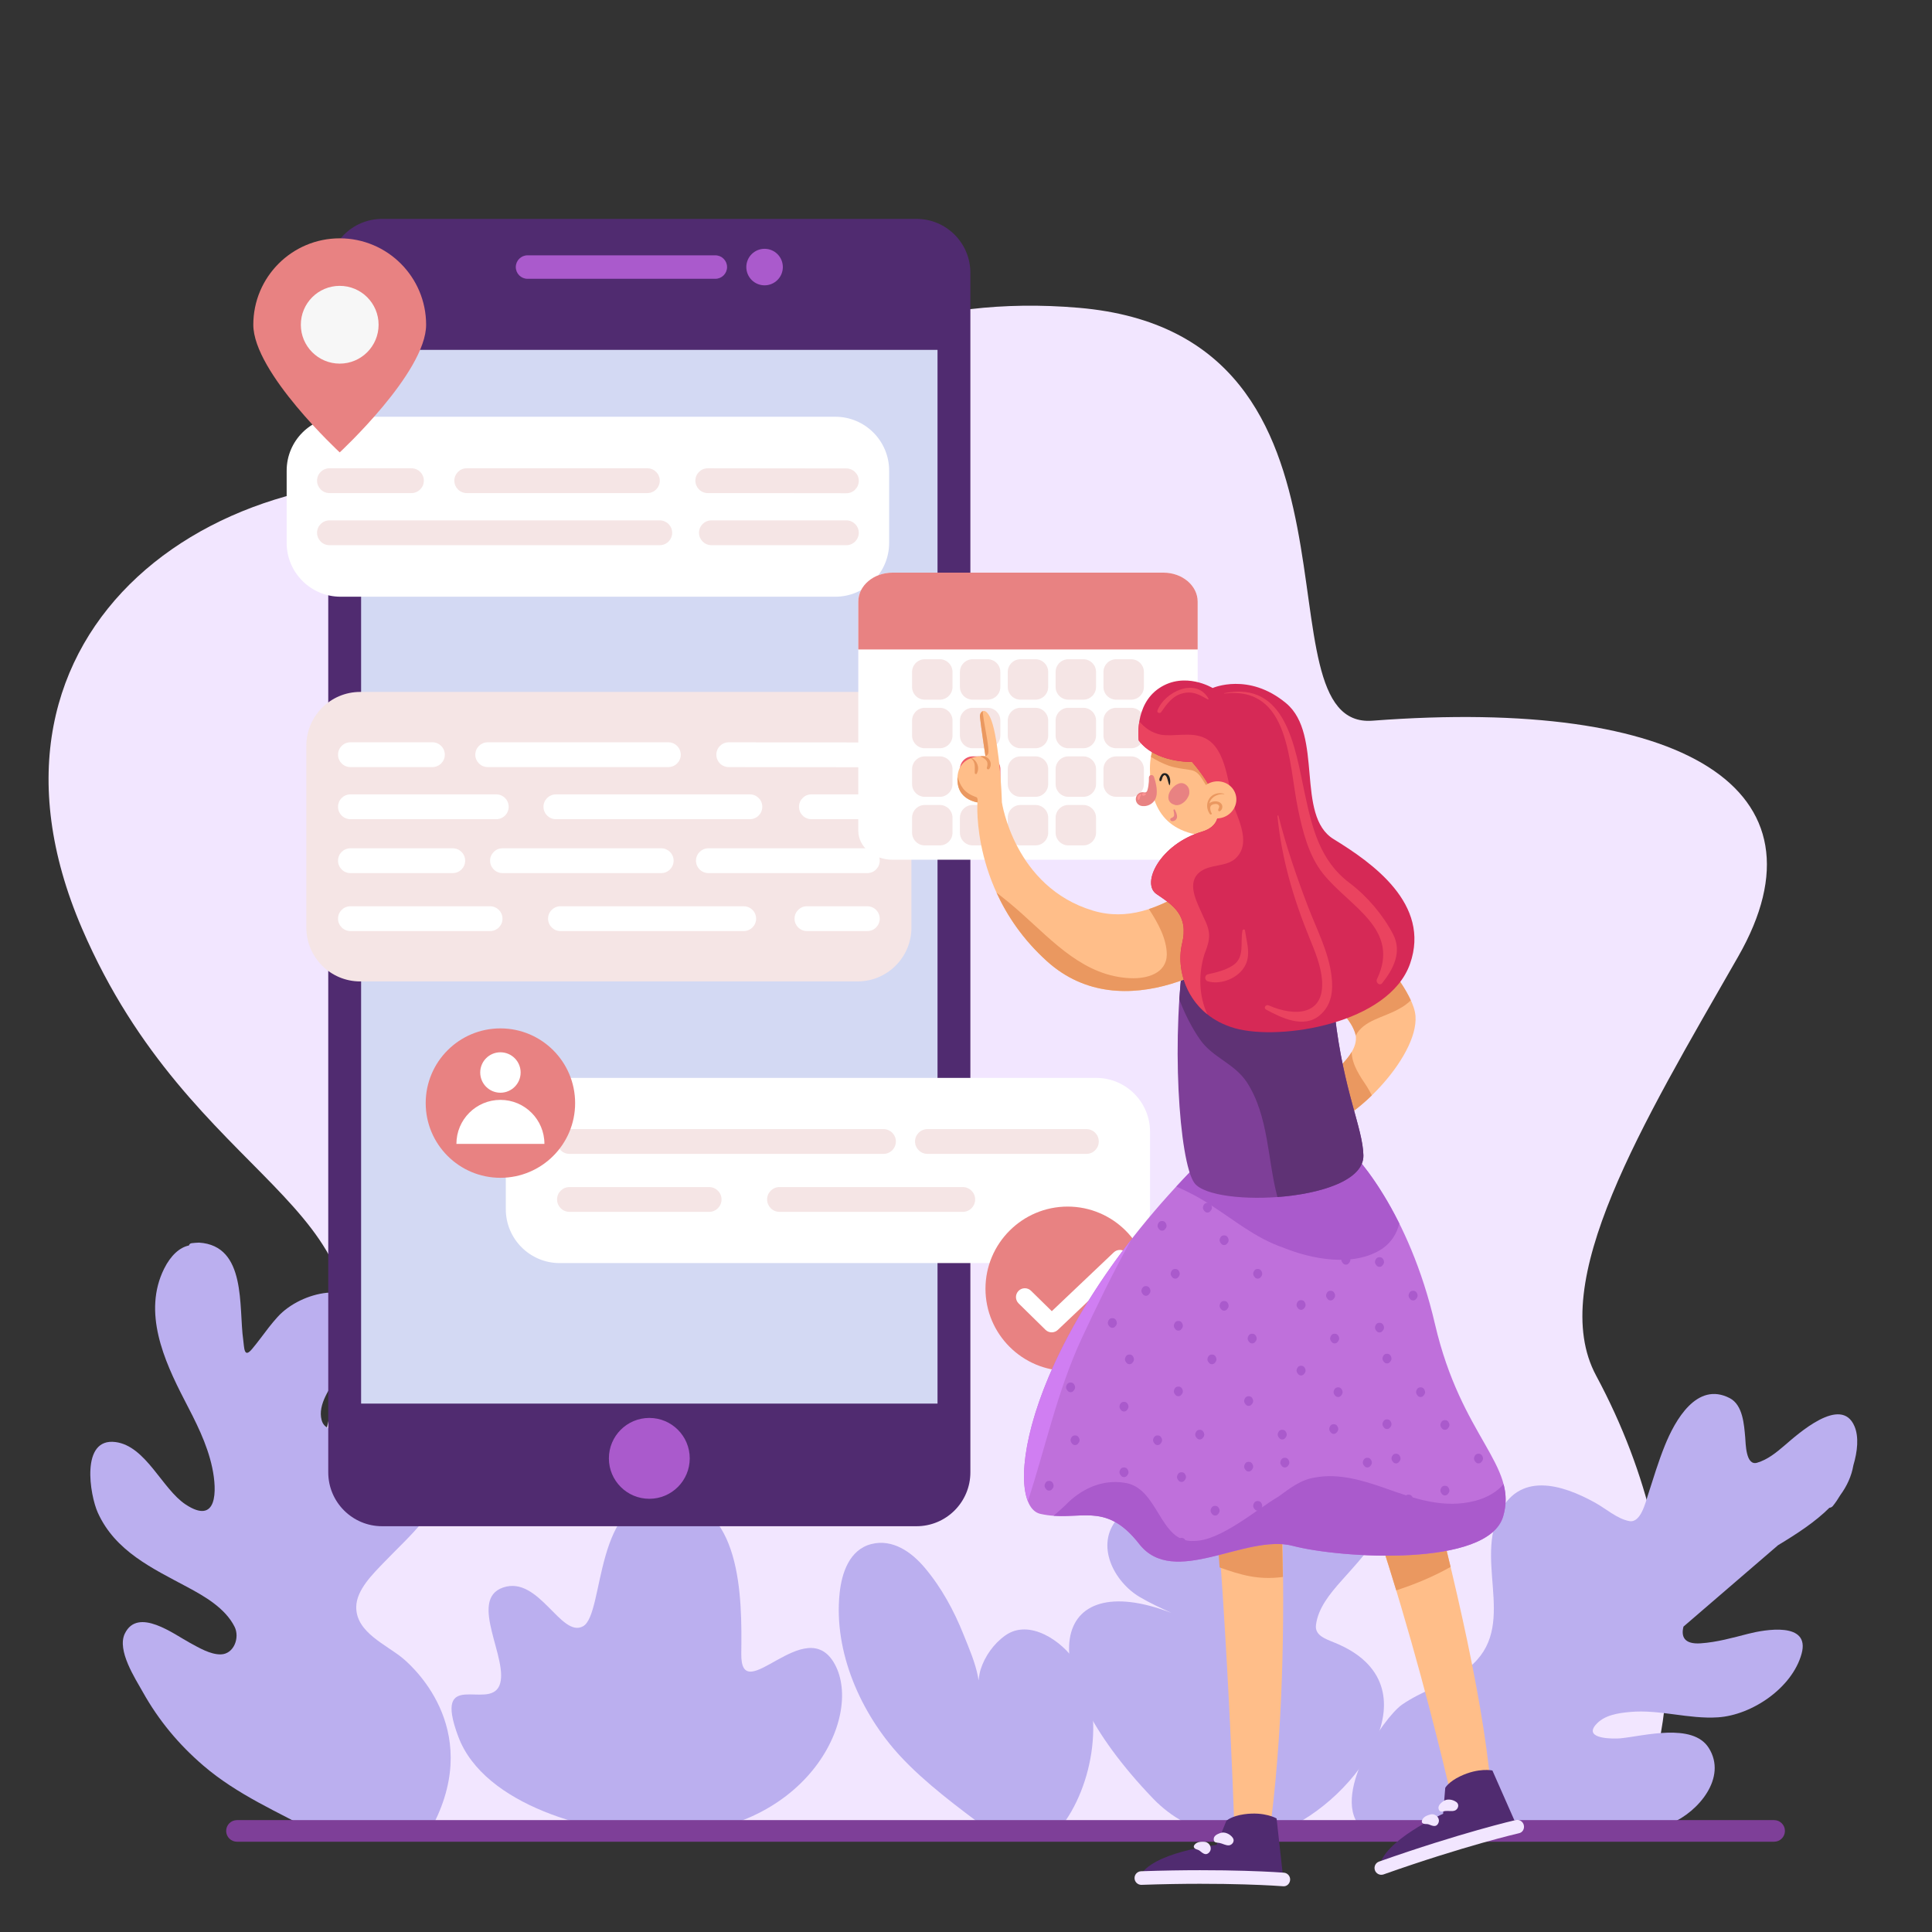 <?xml version="1.0" encoding="utf-8"?>
<!-- Generator: Adobe Illustrator 27.5.0, SVG Export Plug-In . SVG Version: 6.00 Build 0)  -->
<svg version="1.1" xmlns="http://www.w3.org/2000/svg" xmlns:xlink="http://www.w3.org/1999/xlink" x="0px" y="0px"
	 viewBox="0 0 500 500" style="enable-background:new 0 0 500 500;" xml:space="preserve">
<rect x="0" y="0" width="500" height="500" fill="#333333" stroke="none"/>
<g id="BACKGROUND">
	<g>
		<g>
			<path style="fill:#F2E6FF;" d="M355.206,186.516c80.507-6.128,119.526,17.587,94.607,61.09
				c-24.918,43.503-49.674,84.318-36.747,108.383c28.139,52.386,18.409,99.83,8.99,116.574c-2.394,0.501-321.964,0-321.964,0
				c-16.725-20.86-25.451-73.129-12.665-113.719c14.974-47.539-37.599-52.067-66.213-118.567
				c-33.453-77.747,36.068-126.873,107.264-114.192c42.908,7.642,70.134-53.363,150.75-46.423
				C359.845,86.602,324.015,188.891,355.206,186.516z"/>
		</g>
		<g>
			<path style="fill:#BBAFEF;" d="M374.753,473.412c12.413,1.67,45.781,3.472,57.798-1.574c6.89-2.893,14.561-11.786,9.661-19.495
				c-4.167-6.56-16.755-3.074-22.795-2.47c-1.677,0.167-9.537,0.263-6.527-3.399c2.155-2.621,5.881-3.134,9.009-3.42
				c7.6-0.692,15.104,1.898,22.733,1.391c8.781-0.583,19.178-7.609,21.616-16.439c2.322-8.409-9.55-6.274-13.801-5.184
				c-4.06,1.043-8.114,2.185-12.316,2.473c-4.302,0.293-5.102-1.779-4.446-4.33l24.468-21.061c4.918-2.963,9.681-6.078,13.296-9.692
				c0.33-0.029,0.647-0.164,0.885-0.455c0.64-0.782,1.301-1.747,1.944-2.829c1.697-2.331,2.889-4.874,3.373-7.699
				c1.081-3.642,1.448-7.358,0.301-10.085c-3.451-8.195-14.706,2.038-18.111,4.945c-2.125,1.816-4.379,3.667-7.101,4.467
				c-2.96,0.872-2.942-5.05-3.074-6.503c-0.299-3.294-0.584-8.444-4.013-10.218c-8.514-4.403-14.169,5.772-16.794,12.276
				c-1.688,4.182-2.973,8.478-4.36,12.764c-0.638,1.97-1.881,7.287-4.785,6.791c-3.079-0.525-6.102-3.209-8.786-4.707
				c-8.802-4.916-19.946-8.198-25.118,3.122c-6.142,13.442,5.717,30.33-8.954,40.459c-5.02,3.466-11.042,5.151-16.05,8.653
				c-4.75,3.318-18.961,24.099-10.162,32.22H374.753z"/>
			<path style="fill:#BBAFEF;" d="M110.92,474.424c14.833-25.73-3.503-42.6-6.629-45.217c-4.326-3.621-12.18-6.705-12.097-13.348
				c0.057-4.421,4.354-8.568,7.175-11.51c3.389-3.532,6.999-6.841,10.102-10.639c5.995-7.339,7.566-20.181-1.848-25.426
				c-4.526-2.522-9.579-1.242-14.184,0.149c-2.571,0.778-9.042,3.371-10.202-0.915c-1.095-4.053,2.288-8.465,4.311-11.66
				c2.31-3.65,5.994-8.771,5.182-13.421c-0.752-4.303-3.197-8.381-8.192-7.863c-4.544,0.473-9.579,2.82-12.679,6.229
				c-1.626,1.786-3.059,3.712-4.506,5.642c-0.686,0.912-1.395,1.803-2.125,2.679c-2.128,2.554-2.006-0.425-2.276-2.307
				c-1.22-8.517,0.941-24.456-11.444-25.228c-0.633,0.02-1.268,0.07-1.901,0.146c-0.395,0.033-0.623,0.289-0.712,0.598
				c-2.362,0.472-4.694,2.529-6.424,6.011c-5.581,11.234-0.039,23.723,5.195,33.841c2.952,5.699,5.921,11.346,7.262,17.673
				c1.273,6.015,1.329,14.925-6.893,9.496c-6.09-4.02-10.256-15.137-18.151-16.152c-9.105-1.174-6.64,13.713-4.569,18.285
				c4.514,9.969,14.119,14.397,23.143,19.232c4.574,2.45,9.82,5.477,12.239,10.266c1.421,2.81-0.154,7.113-3.577,7.171
				c-2.701,0.044-5.644-1.729-7.93-2.963c-4.143-2.238-13.526-9.373-16.889-2.415c-2.095,4.333,2.696,11.618,4.657,15.121
				c4.095,7.319,9.258,13.528,15.635,19.013c8.785,7.551,19.387,12.065,29.465,17.511H110.92z"/>
			<path style="fill:#BBAFEF;" d="M274.175,473.337c8.989-11.068,12.172-30.968,4.207-43.237
				c-3.474-5.354-11.972-11.282-18.21-6.847c-2.978,2.116-5.298,5.355-6.4,8.849c-0.226,0.713-0.378,1.707-0.529,2.793
				c-0.035-0.314-0.078-0.612-0.13-0.885c-0.705-3.746-2.345-7.467-3.754-10.992c-2.489-6.228-5.729-12.197-10.075-17.336
				c-3.413-4.035-8.279-7.477-13.773-6.084c-5.674,1.439-7.655,7.461-8.209,12.638c-1.635,15.295,5.522,31.286,15.701,42.265
				c6.526,7.04,14.919,13.196,22.395,18.837H274.175z"/>
			<path style="fill:#BBAFEF;" d="M170.379,474.82c-16.748-0.172-45.082-7.478-51.781-25.397c-6.691-17.91,7.879-6.689,10.639-13.19
				c2.753-6.497-8.273-22.246,0.98-25.394c9.256-3.152,14.965,13.19,20.674,10.039c5.709-3.151,2.558-34.455,21.855-33.475
				c19.293,0.991,19.293,25.989,19.098,40.565c-0.199,14.566,16.732-11.029,24.215,2.757
				C223.542,444.505,208.577,475.212,170.379,474.82z"/>
			<path style="fill:#BBAFEF;" d="M350.849,374.746c-5.832,3.036-5.895,12.843-9.473,17.695c-4.83,6.552-7.324-0.373-8.051-5.399
				c-0.764-5.288-0.068-10.513,0.598-15.773c1.176-9.337,1.916-20.6-5.613-27.721c-2.332-2.207-4.727-3.138-6.693-2.831
				c-0.156-0.213-0.406-0.348-0.721-0.261c-0.514,0.122-1.02,0.264-1.516,0.428c-9.385,4.127-3.17,15.871-1.689,22.823
				c0.328,1.536,1.272,3.81-1.107,2.436c-0.815-0.472-1.619-0.96-2.41-1.473c-1.672-1.083-3.332-2.168-5.102-3.09
				c-3.375-1.761-7.947-2.147-11.605-1.22c-4.021,1.021-4.755,4.88-4.111,8.431c0.693,3.838,5.008,6.759,7.84,8.932
				c2.478,1.901,6.359,4.358,6.664,7.813c0.322,3.654-5.435,3.488-7.649,3.616c-3.968,0.232-8.249,0.68-11.041,3.925
				c-5.806,6.749-0.929,16.259,5.81,20.242c2.627,1.552,5.396,2.807,8.154,4.089c-31.087-11.983-37.408,13.993-4.77,48.001
				c4.904,5.111,10.707,8.029,16.615,9.246c0.592,0.558,1.209,1.112,1.869,1.664l2.861-1.052c4.16,0.238,8.389,0.05,12.039-1.458
				c19.697-8.137,40.492-37.826,13.639-48.693c-2.623-1.06-5.119-1.957-4.816-4.541c0.512-4.402,3.717-8.243,6.564-11.446
				c5.621-6.321,11.809-12.49,12.469-21.506C359.905,383.487,357.575,371.242,350.849,374.746z"/>
		</g>
	</g>
	<path style="fill:#7E3F98;" d="M461.939,473.841c0,1.544-1.252,2.796-2.797,2.796H61.326c-1.544,0-2.796-1.252-2.796-2.796l0,0
		c0-1.545,1.252-2.797,2.796-2.797h397.816C460.688,471.044,461.939,472.296,461.939,473.841L461.939,473.841z"/>
</g>
<g id="OBJECTS">
	<g>
		<g>
			<g>
				<path style="fill:#502B70;" d="M251.133,381.037c0,7.705-6.245,13.949-13.95,13.949H98.901c-7.703,0-13.949-6.244-13.949-13.949
					V70.598c0-7.704,6.246-13.95,13.949-13.95h138.282c7.704,0,13.95,6.246,13.95,13.95V381.037z"/>
				<rect x="93.455" y="90.548" style="fill:#D3D9F3;" width="149.174" height="272.7"/>
				<path style="fill:#AA5ACC;" d="M178.504,377.424c0,5.776-4.683,10.462-10.462,10.462c-5.778,0-10.462-4.686-10.462-10.462
					c0-5.778,4.684-10.464,10.462-10.464C173.821,366.961,178.504,371.646,178.504,377.424z"/>
				<g>
					<path style="fill:#AA5ACC;" d="M188.163,69.117c0,1.677-1.359,3.036-3.037,3.036h-48.603c-1.677,0-3.036-1.359-3.036-3.036l0,0
						c0-1.678,1.359-3.039,3.036-3.039h48.603C186.803,66.079,188.163,67.439,188.163,69.117L188.163,69.117z"/>
					<path style="fill:#AA5ACC;" d="M202.598,69.116c0,2.61-2.115,4.726-4.726,4.726c-2.61,0-4.726-2.116-4.726-4.726
						c0-2.61,2.116-4.725,4.726-4.725C200.483,64.391,202.598,66.505,202.598,69.116z"/>
				</g>
			</g>
			<g>
				<g>
					<path style="fill:#FFFFFF;" d="M230.111,140.479c0,7.704-6.245,13.95-13.948,13.95H88.137c-7.703,0-13.949-6.246-13.949-13.95
						v-18.676c0-7.704,6.246-13.95,13.949-13.95h128.026c7.704,0,13.948,6.246,13.948,13.95V140.479z"/>
					<g>
						<path style="fill:#F5E5E5;" d="M109.688,124.398c0,1.771-1.436,3.209-3.207,3.209H85.26c-1.773,0-3.208-1.439-3.208-3.209l0,0
							c0-1.771,1.436-3.207,3.208-3.207h21.221C108.252,121.191,109.688,122.627,109.688,124.398L109.688,124.398z"/>
						<path style="fill:#F5E5E5;" d="M170.748,124.398c0,1.771-1.435,3.209-3.206,3.209h-46.75c-1.772,0-3.208-1.439-3.208-3.209
							l0,0c0-1.771,1.436-3.207,3.208-3.207h46.75C169.313,121.191,170.748,122.627,170.748,124.398L170.748,124.398z"/>
						<path style="fill:#F5E5E5;" d="M222.248,124.438c0,1.771-1.436,3.21-3.205,3.21l-35.873-0.041
							c-1.771,0-3.208-1.439-3.208-3.209l0,0c0-1.771,1.437-3.207,3.208-3.207l35.873,0.041
							C220.811,121.232,222.248,122.668,222.248,124.438L222.248,124.438z"/>
						<path style="fill:#F5E5E5;" d="M173.956,137.882c0,1.771-1.436,3.209-3.209,3.209H85.26c-1.773,0-3.208-1.438-3.208-3.209l0,0
							c0-1.771,1.436-3.208,3.208-3.208h85.488C172.521,134.674,173.956,136.11,173.956,137.882L173.956,137.882z"/>
						<path style="fill:#F5E5E5;" d="M222.248,137.882c0,1.771-1.436,3.209-3.205,3.209H184.11c-1.773,0-3.209-1.438-3.209-3.209
							l0,0c0-1.771,1.436-3.208,3.209-3.208h34.932C220.811,134.674,222.248,136.11,222.248,137.882L222.248,137.882z"/>
					</g>
				</g>
				<g>
					<path style="fill:#E88282;" d="M110.28,84.042c0,12.35-22.362,33.034-22.362,33.034S65.556,96.392,65.556,84.042
						c0-12.352,10.012-22.363,22.362-22.363S110.28,71.69,110.28,84.042z"/>
					<path style="fill:#F7F7F7;" d="M97.981,84.042c0,5.558-4.505,10.063-10.063,10.063c-5.558,0-10.063-4.505-10.063-10.063
						c0-5.559,4.505-10.063,10.063-10.063C93.476,73.979,97.981,78.483,97.981,84.042z"/>
				</g>
				<g>
					<g>
						<path style="fill:#F5E5E5;" d="M235.878,240.043c0,7.706-6.243,13.95-13.948,13.95H93.226c-7.701,0-13.947-6.244-13.947-13.95
							v-47.025c0-7.704,6.246-13.949,13.947-13.949H221.93c7.706,0,13.948,6.245,13.948,13.949V240.043z"/>
						<g>
							<path style="fill:#FFFFFF;" d="M115.116,195.311c0,1.771-1.437,3.209-3.21,3.209h-21.22c-1.771,0-3.206-1.438-3.206-3.209
								l0,0c0-1.771,1.434-3.207,3.206-3.207h21.22C113.679,192.104,115.116,193.54,115.116,195.311L115.116,195.311z"/>
							<path style="fill:#FFFFFF;" d="M176.177,195.311c0,1.771-1.436,3.209-3.208,3.209h-46.751c-1.773,0-3.21-1.438-3.21-3.209
								l0,0c0-1.771,1.437-3.207,3.21-3.207h46.751C174.74,192.104,176.177,193.54,176.177,195.311L176.177,195.311z"/>
							<path style="fill:#FFFFFF;" d="M227.675,195.352c0,1.771-1.438,3.21-3.207,3.21l-35.872-0.041
								c-1.773,0-3.206-1.438-3.206-3.209l0,0c0-1.771,1.433-3.207,3.206-3.207l35.872,0.041
								C226.237,192.145,227.675,193.581,227.675,195.352L227.675,195.352z"/>
							<path style="fill:#FFFFFF;" d="M131.648,208.794c0,1.771-1.436,3.21-3.209,3.21H90.686c-1.771,0-3.206-1.439-3.206-3.21l0,0
								c0-1.771,1.434-3.207,3.206-3.207h37.753C130.212,205.588,131.648,207.023,131.648,208.794L131.648,208.794z"/>
							<path style="fill:#FFFFFF;" d="M197.282,208.794c0,1.771-1.433,3.21-3.206,3.21h-50.214c-1.773,0-3.21-1.439-3.21-3.21l0,0
								c0-1.771,1.437-3.207,3.21-3.207h50.214C195.849,205.588,197.282,207.023,197.282,208.794L197.282,208.794z"/>
							<path style="fill:#FFFFFF;" d="M227.675,208.794c0,1.771-1.438,3.21-3.207,3.21h-14.48c-1.772,0-3.208-1.439-3.208-3.21l0,0
								c0-1.771,1.437-3.207,3.208-3.207h14.48C226.237,205.588,227.675,207.023,227.675,208.794L227.675,208.794z"/>
							<path style="fill:#FFFFFF;" d="M120.38,222.744c0,1.771-1.435,3.21-3.208,3.21H90.686c-1.771,0-3.206-1.439-3.206-3.21l0,0
								c0-1.771,1.434-3.207,3.206-3.207h26.486C118.945,219.537,120.38,220.973,120.38,222.744L120.38,222.744z"/>
							<path style="fill:#FFFFFF;" d="M174.332,222.744c0,1.771-1.433,3.21-3.206,3.21h-41.082c-1.773,0-3.208-1.439-3.208-3.21l0,0
								c0-1.771,1.435-3.207,3.208-3.207h41.082C172.898,219.537,174.332,220.973,174.332,222.744L174.332,222.744z"/>
							<path style="fill:#FFFFFF;" d="M195.681,237.749c0,1.771-1.437,3.209-3.21,3.209h-47.423c-1.773,0-3.209-1.438-3.209-3.209
								l0,0c0-1.771,1.436-3.208,3.209-3.208h47.423C194.245,234.541,195.681,235.978,195.681,237.749L195.681,237.749z"/>
							<path style="fill:#FFFFFF;" d="M227.675,237.749c0,1.771-1.438,3.209-3.207,3.209h-15.635c-1.772,0-3.208-1.438-3.208-3.209
								l0,0c0-1.771,1.437-3.208,3.208-3.208h15.635C226.237,234.541,227.675,235.978,227.675,237.749L227.675,237.749z"/>
							<path style="fill:#FFFFFF;" d="M130.044,237.749c0,1.771-1.436,3.209-3.208,3.209h-36.15c-1.771,0-3.206-1.438-3.206-3.209
								l0,0c0-1.771,1.434-3.208,3.206-3.208h36.15C128.608,234.541,130.044,235.978,130.044,237.749L130.044,237.749z"/>
							<path style="fill:#FFFFFF;" d="M227.675,222.744c0,1.771-1.438,3.21-3.207,3.21h-41.138c-1.77,0-3.208-1.439-3.208-3.21l0,0
								c0-1.771,1.439-3.207,3.208-3.207h41.138C226.237,219.537,227.675,220.973,227.675,222.744L227.675,222.744z"/>
						</g>
					</g>
				</g>
				<g>
					<path style="fill:#FFFFFF;" d="M297.629,312.934c0,7.705-6.248,13.951-13.951,13.951H144.852
						c-7.704,0-13.95-6.246-13.95-13.951v-20.026c0-7.704,6.246-13.95,13.95-13.95h138.826c7.703,0,13.951,6.246,13.951,13.95
						V312.934z"/>
					<g>
						<path style="fill:#F5E5E5;" d="M231.849,295.417c0,1.771-1.437,3.21-3.206,3.21h-81.269c-1.772,0-3.208-1.439-3.208-3.21l0,0
							c0-1.772,1.436-3.204,3.208-3.204h81.269C230.413,292.212,231.849,293.645,231.849,295.417L231.849,295.417z"/>
						<path style="fill:#F5E5E5;" d="M252.368,310.421c0,1.771-1.436,3.209-3.208,3.209h-47.424c-1.773,0-3.208-1.439-3.208-3.209
							l0,0c0-1.771,1.436-3.208,3.208-3.208h47.424C250.933,307.213,252.368,308.65,252.368,310.421L252.368,310.421z"/>
						<path style="fill:#F5E5E5;" d="M186.732,310.421c0,1.771-1.436,3.209-3.208,3.209h-36.149c-1.772,0-3.208-1.439-3.208-3.209
							l0,0c0-1.771,1.436-3.208,3.208-3.208h36.149C185.296,307.213,186.732,308.65,186.732,310.421L186.732,310.421z"/>
						<path style="fill:#F5E5E5;" d="M284.363,295.417c0,1.771-1.434,3.21-3.205,3.21h-41.14c-1.769,0-3.206-1.439-3.206-3.21l0,0
							c0-1.772,1.437-3.204,3.206-3.204h41.14C282.93,292.212,284.363,293.645,284.363,295.417L284.363,295.417z"/>
					</g>
				</g>
				<g>
					<g>
						<path style="fill:#E88282;" d="M255.04,333.524c0-11.724,9.539-21.262,21.261-21.262c11.727,0,21.264,9.538,21.264,21.262
							c0,11.724-9.537,21.264-21.264,21.264C264.579,354.788,255.04,345.248,255.04,333.524z"/>
					</g>
					<g>
						<path style="fill:#FFFFFF;" d="M272.18,344.811c-0.582,0-1.163-0.22-1.607-0.656l-6.954-6.83
							c-0.906-0.885-0.919-2.34-0.031-3.242c0.887-0.903,2.338-0.917,3.242-0.029l5.377,5.276l16.04-15.223
							c0.924-0.872,2.373-0.832,3.244,0.085c0.873,0.92,0.834,2.37-0.086,3.243L273.76,344.18
							C273.315,344.6,272.746,344.811,272.18,344.811z"/>
					</g>
				</g>
				<g>
					<path style="fill:#FFFFFF;" d="M309.953,214.992c0,4.144-3.971,7.505-8.869,7.505h-70.088c-4.898,0-8.871-3.361-8.871-7.505
						v-59.286c0-4.146,3.973-7.507,8.871-7.507h70.088c4.898,0,8.869,3.361,8.869,7.507V214.992z"/>
					<path style="fill:#E88282;" d="M301.084,148.199h-70.088c-4.898,0-8.871,3.361-8.871,7.507v12.369h87.828v-12.369
						C309.953,151.561,305.982,148.199,301.084,148.199z"/>
					<g>
						<path style="fill:#EE5768;" d="M258.89,202.916c0,1.821-1.475,3.304-3.303,3.304h-3.857c-1.827,0-3.303-1.482-3.303-3.304
							v-3.863c0-1.817,1.477-3.302,3.303-3.302h3.857c1.828,0,3.303,1.484,3.303,3.302V202.916z"/>
						<g>
							<path style="fill:#F5E5E5;" d="M246.509,177.775c0,1.821-1.478,3.299-3.303,3.299h-3.863c-1.82,0-3.3-1.478-3.3-3.299v-3.864
								c0-1.822,1.48-3.303,3.3-3.303h3.863c1.825,0,3.303,1.482,3.303,3.303V177.775z"/>
							<path style="fill:#F5E5E5;" d="M246.509,190.345c0,1.822-1.478,3.3-3.303,3.3h-3.863c-1.82,0-3.3-1.478-3.3-3.3v-3.862
								c0-1.825,1.48-3.303,3.3-3.303h3.863c1.825,0,3.303,1.478,3.303,3.303V190.345z"/>
							<path style="fill:#F5E5E5;" d="M246.509,202.916c0,1.821-1.478,3.304-3.303,3.304h-3.863c-1.82,0-3.3-1.482-3.3-3.304v-3.863
								c0-1.817,1.48-3.302,3.3-3.302h3.863c1.825,0,3.303,1.484,3.303,3.302V202.916z"/>
							<path style="fill:#F5E5E5;" d="M246.509,215.484c0,1.829-1.478,3.304-3.303,3.304h-3.863c-1.82,0-3.3-1.475-3.3-3.304v-3.857
								c0-1.828,1.48-3.302,3.3-3.302h3.863c1.825,0,3.303,1.474,3.303,3.302V215.484z"/>
							<path style="fill:#F5E5E5;" d="M258.89,177.775c0,1.821-1.475,3.299-3.303,3.299h-3.857c-1.827,0-3.303-1.478-3.303-3.299
								v-3.864c0-1.822,1.477-3.303,3.303-3.303h3.857c1.828,0,3.303,1.482,3.303,3.303V177.775z"/>
							<path style="fill:#F5E5E5;" d="M258.89,190.345c0,1.822-1.475,3.3-3.303,3.3h-3.857c-1.827,0-3.303-1.478-3.303-3.3v-3.862
								c0-1.825,1.477-3.303,3.303-3.303h3.857c1.828,0,3.303,1.478,3.303,3.303V190.345z"/>
							<path style="fill:#F5E5E5;" d="M258.89,215.484c0,1.829-1.475,3.304-3.303,3.304h-3.857c-1.827,0-3.303-1.475-3.303-3.304
								v-3.857c0-1.828,1.477-3.302,3.303-3.302h3.857c1.828,0,3.303,1.474,3.303,3.302V215.484z"/>
							<path style="fill:#F5E5E5;" d="M271.272,177.775c0,1.821-1.479,3.299-3.304,3.299h-3.859c-1.823,0-3.302-1.478-3.302-3.299
								v-3.864c0-1.822,1.479-3.303,3.302-3.303h3.859c1.824,0,3.304,1.482,3.304,3.303V177.775z"/>
							<path style="fill:#F5E5E5;" d="M271.272,190.345c0,1.822-1.479,3.3-3.304,3.3h-3.859c-1.823,0-3.302-1.478-3.302-3.3v-3.862
								c0-1.825,1.479-3.303,3.302-3.303h3.859c1.824,0,3.304,1.478,3.304,3.303V190.345z"/>
							<path style="fill:#F5E5E5;" d="M271.272,202.916c0,1.821-1.479,3.304-3.304,3.304h-3.859c-1.823,0-3.302-1.482-3.302-3.304
								v-3.863c0-1.817,1.479-3.302,3.302-3.302h3.859c1.824,0,3.304,1.484,3.304,3.302V202.916z"/>
							<path style="fill:#F5E5E5;" d="M271.272,215.484c0,1.829-1.479,3.304-3.304,3.304h-3.859c-1.823,0-3.302-1.475-3.302-3.304
								v-3.857c0-1.828,1.479-3.302,3.302-3.302h3.859c1.824,0,3.304,1.474,3.304,3.302V215.484z"/>
							<path style="fill:#F5E5E5;" d="M283.656,177.775c0,1.821-1.48,3.299-3.303,3.299h-3.863c-1.822,0-3.299-1.478-3.299-3.299
								v-3.864c0-1.822,1.477-3.303,3.299-3.303h3.863c1.822,0,3.303,1.482,3.303,3.303V177.775z"/>
							<path style="fill:#F5E5E5;" d="M283.656,190.345c0,1.822-1.48,3.3-3.303,3.3h-3.863c-1.822,0-3.299-1.478-3.299-3.3v-3.862
								c0-1.825,1.477-3.303,3.299-3.303h3.863c1.822,0,3.303,1.478,3.303,3.303V190.345z"/>
							<path style="fill:#F5E5E5;" d="M283.656,202.916c0,1.821-1.48,3.304-3.303,3.304h-3.863c-1.822,0-3.299-1.482-3.299-3.304
								v-3.863c0-1.817,1.477-3.302,3.299-3.302h3.863c1.822,0,3.303,1.484,3.303,3.302V202.916z"/>
							<path style="fill:#F5E5E5;" d="M283.656,215.484c0,1.829-1.48,3.304-3.303,3.304h-3.863c-1.822,0-3.299-1.475-3.299-3.304
								v-3.857c0-1.828,1.477-3.302,3.299-3.302h3.863c1.822,0,3.303,1.474,3.303,3.302V215.484z"/>
							<path style="fill:#F5E5E5;" d="M296.037,177.775c0,1.821-1.477,3.299-3.305,3.299h-3.859c-1.824,0-3.299-1.478-3.299-3.299
								v-3.864c0-1.822,1.475-3.303,3.299-3.303h3.859c1.828,0,3.305,1.482,3.305,3.303V177.775z"/>
							<path style="fill:#F5E5E5;" d="M296.037,190.345c0,1.822-1.477,3.3-3.305,3.3h-3.859c-1.824,0-3.299-1.478-3.299-3.3v-3.862
								c0-1.825,1.475-3.303,3.299-3.303h3.859c1.828,0,3.305,1.478,3.305,3.303V190.345z"/>
							<path style="fill:#F5E5E5;" d="M296.037,202.916c0,1.821-1.477,3.304-3.305,3.304h-3.859c-1.824,0-3.299-1.482-3.299-3.304
								v-3.863c0-1.817,1.475-3.302,3.299-3.302h3.859c1.828,0,3.305,1.484,3.305,3.302V202.916z"/>
						</g>
					</g>
				</g>
				<g>
					<path style="fill:#E88282;" d="M148.842,285.481c0,10.677-8.657,19.333-19.336,19.333c-10.677,0-19.334-8.656-19.334-19.333
						c0-10.676,8.657-19.334,19.334-19.334C140.185,266.147,148.842,274.805,148.842,285.481z"/>
					<path style="fill:#FFFFFF;" d="M134.74,277.563c0,2.891-2.343,5.232-5.233,5.232c-2.887,0-5.227-2.341-5.227-5.232
						c0-2.891,2.34-5.231,5.227-5.231C132.397,272.332,134.74,274.672,134.74,277.563z"/>
					<path style="fill:#FFFFFF;" d="M118.119,296.035c0-6.289,5.1-11.387,11.388-11.387c6.294,0,11.389,5.098,11.389,11.387H118.119
						z"/>
				</g>
			</g>
		</g>
		<g>
			<g>
				<g>
					<g>
						<path style="fill:#FFBE89;" d="M329.304,351.485c0,0,6.481,64.797-0.339,119.717c0,0-1.535,8.111-9.531,1.461
							c0,0-2.217-69.803-8.227-119.031C305.197,304.405,329.304,351.485,329.304,351.485z"/>
						<path style="fill:#EA9860;" d="M311.207,353.631c-6.01-49.227,18.097-2.147,18.097-2.147s2.268,26.74,2.709,56.639
							c-6.521,0.842-10.884-0.549-16.38-2.469C314.471,389.649,313.008,368.378,311.207,353.631z"/>
					</g>
					<g>
						<path style="fill:#502B70;" d="M317.388,471.217l-2.541,6.238c0,0-17.089,1.934-19.927,8.32c0,0,22.136,0.566,37.208,0.627
							l-1.749-15.795c0,0-3.126-1.826-8.4-1.08C318.65,470,317.388,471.217,317.388,471.217z"/>
						<g>
							<path style="fill:#F2E6FF;" d="M295.294,487.795c0.048,0.002,0.095,0.002,0.142,0c22.286-0.773,36.413,0.35,36.549,0.361
								c1.012,0.141,1.818-0.643,1.897-1.611c0.078-0.965-0.644-1.816-1.61-1.895c-0.142-0.014-14.469-1.148-36.955-0.373
								c-0.973,0.035-1.732,0.85-1.699,1.818C293.65,487.02,294.388,487.753,295.294,487.795z"/>
						</g>
						<g>
							<g>
								<path style="fill:#F2E6FF;" d="M314.11,476.118c-0.097-1.053,0.979-1.465,1.696-1.732c1.1-0.412,2.515,0.226,3.226,1.223
									c0.654,0.92-0.199,1.885-0.958,1.963c-0.822,0.084-1.672-0.473-2.498-0.625C315.048,476.846,314.19,476.995,314.11,476.118
									L314.11,476.118z"/>
							</g>
							<g>
								<path style="fill:#F2E6FF;" d="M309.194,477.368c0.647-0.772,1.748-0.75,2.489-0.719c0.968,0.039,1.837,1.025,1.627,2.043
									c-0.125,0.611-0.766,1.248-1.375,1.147c-0.635-0.107-1.018-0.545-1.49-0.891c-0.475-0.348-1.168-0.303-1.451-0.854
									C308.881,477.875,309.001,477.6,309.194,477.368L309.194,477.368z"/>
							</g>
						</g>
					</g>
				</g>
				<g>
					<g>
						<path style="fill:#FFBE89;" d="M353.93,328.043c0,0,31.723,100.115,32.381,143.397c0,0-5.618,2.973-9.252,0
							c0,0-13.877-64.43-34.031-111.346C322.871,313.174,353.93,328.043,353.93,328.043z"/>
						<path style="fill:#EA9860;" d="M353.93,328.043c0,0,12.075,38.113,21.482,77.475c-4.402,2.488-9.208,4.492-14.067,6.063
							c-5.148-17.002-11.358-35.287-18.316-51.486C322.871,313.174,353.93,328.043,353.93,328.043z"/>
					</g>
					<g>
						<path style="fill:#502B70;" d="M374.028,462.688l-0.551,6.711c0,0-15.72,6.98-16.509,13.922c0,0,21.284-6.109,35.678-10.58
							l-6.413-14.541c0,0-3.53-0.799-8.336,1.496C374.864,461.149,374.028,462.688,374.028,462.688z"/>
						<g>
							<path style="fill:#F2E6FF;" d="M357.933,485.135c0.045-0.014,0.09-0.027,0.137-0.041
								c21.022-7.434,34.833-10.605,34.967-10.639c1.009-0.168,1.542-1.158,1.328-2.103c-0.217-0.949-1.159-1.541-2.108-1.326
								c-0.137,0.031-14.143,3.254-35.357,10.746c-0.918,0.324-1.398,1.33-1.074,2.248
								C356.132,484.891,357.055,485.368,357.933,485.135z"/>
						</g>
						<g>
							<g>
								<path style="fill:#F2E6FF;" d="M372.372,468.344c-0.409-0.975,0.494-1.691,1.098-2.162c0.925-0.725,2.467-0.539,3.444,0.197
									c0.9,0.68,0.375,1.855-0.324,2.16c-0.76,0.328-1.738,0.051-2.571,0.152C373.486,468.758,372.711,469.157,372.372,468.344
									L372.372,468.344z"/>
							</g>
							<g>
								<path style="fill:#F2E6FF;" d="M368.059,471.016c0.385-0.932,1.442-1.24,2.159-1.438c0.934-0.252,2.06,0.428,2.164,1.463
									c0.065,0.617-0.354,1.418-0.965,1.506c-0.64,0.086-1.136-0.213-1.69-0.4c-0.557-0.191-1.206,0.057-1.641-0.381
									C367.913,471.592,367.944,471.293,368.059,471.016L368.059,471.016z"/>
							</g>
						</g>
					</g>
				</g>
				<g>
					<path style="fill:#BF70DB;" d="M350.597,299.067c0,0,13.929,14.148,20.771,43.598c6.842,29.447,21.504,36.406,17.663,49.74
						c-3.84,13.336-42.207,10.881-54.448,7.666c-12.242-3.217-30.807,11.002-39.769-0.5c-8.961-11.502-15.52-5.531-25.559-7.779
						c-10.035-2.246-4.552-44.969,41.169-90.99L350.597,299.067z"/>
					<path style="fill:#D07EF2;" d="M279.915,346.432c-6.312,13.641-9.3,28.037-13.898,42.066
						c-3.667-9.191,2.271-36.15,26.669-67.574c-0.145,0.275-0.29,0.557-0.433,0.832
						C287.865,329.707,283.753,338.207,279.915,346.432z"/>
					<path style="fill:#AA5ACC;" d="M290.882,383.719c9.048,1.098,9.048,15.631,18.096,15.082c6.854,0,15.902-7.953,21.935-11.516
						c3.016-2.193,5.758-4.389,9.596-4.938c6.032-1.094,12.338,0.824,17.821,2.744c7.678,2.742,15.355,5.482,23.58,3.291
						c3.268-0.908,5.586-2.395,7.211-4.297c0.698,2.67,0.771,5.336-0.09,8.318c-3.84,13.336-42.207,10.881-54.448,7.666
						c-12.242-3.217-30.807,11.002-39.769-0.5c-7.905-10.147-13.942-6.701-22.145-7.287c1.326-1.131,2.645-2.314,3.956-3.629
						C280.464,385.092,285.398,382.897,290.882,383.719z"/>
					<path style="fill:#AA5ACC;" d="M357.781,323.128c-7.402,4.934-18.37,2.74-25.772-0.275
						c-7.129-2.469-12.612-7.129-18.645-10.967c-2.883-1.922-5.876-3.463-8.923-4.809c1.921-2.084,3.896-4.176,5.982-6.275
						l40.173-1.734c0,0,5.67,5.77,11.55,17.586C361.493,319.19,360.171,321.444,357.781,323.128z"/>
					<g>
						<path style="fill:#AA5ACC;" d="M322.974,345.983c0.023-0.082,0.064-0.154,0.107-0.229c0.045-0.076,0.087-0.152,0.145-0.225
							c0.006-0.006,0.012-0.014,0.019-0.021c0.201-0.246,0.506-0.346,0.814-0.336c0.306-0.01,0.612,0.09,0.812,0.336
							c0.006,0.008,0.013,0.016,0.021,0.021c0.058,0.072,0.1,0.15,0.145,0.227c0.043,0.074,0.083,0.148,0.107,0.227
							c0.117,0.313,0.124,0.648-0.067,0.975c-0.094,0.158-0.206,0.299-0.332,0.434c-0.354,0.375-1.015,0.375-1.369,0
							c-0.126-0.135-0.238-0.275-0.331-0.434C322.85,346.631,322.856,346.295,322.974,345.983z"/>
						<path style="fill:#AA5ACC;" d="M344.322,345.983c0.023-0.082,0.064-0.154,0.108-0.229c0.044-0.076,0.086-0.152,0.144-0.225
							c0.007-0.006,0.014-0.014,0.02-0.021c0.199-0.246,0.506-0.346,0.813-0.336c0.308-0.01,0.612,0.09,0.814,0.336
							c0.007,0.008,0.013,0.016,0.018,0.021c0.059,0.072,0.102,0.15,0.147,0.227c0.042,0.074,0.083,0.148,0.105,0.227
							c0.117,0.313,0.125,0.648-0.068,0.975c-0.093,0.158-0.205,0.299-0.331,0.434c-0.354,0.375-1.015,0.375-1.369,0
							c-0.126-0.135-0.237-0.275-0.332-0.434C344.198,346.631,344.205,346.295,344.322,345.983z"/>
						<path style="fill:#AA5ACC;" d="M347.225,325.6c0.022-0.078,0.064-0.152,0.108-0.228c0.044-0.074,0.086-0.152,0.143-0.221
							c0.006-0.01,0.013-0.016,0.02-0.023c0.2-0.244,0.505-0.346,0.813-0.336c0.308-0.01,0.613,0.092,0.813,0.336
							c0.007,0.008,0.014,0.014,0.02,0.023c0.06,0.072,0.101,0.146,0.147,0.227c0.042,0.072,0.083,0.145,0.106,0.223
							c0.117,0.315,0.124,0.652-0.068,0.977c-0.093,0.158-0.206,0.299-0.332,0.432c-0.354,0.375-1.015,0.375-1.369,0
							c-0.125-0.133-0.238-0.273-0.331-0.432C347.1,326.253,347.107,325.915,347.225,325.6z"/>
						<path style="fill:#AA5ACC;" d="M335.631,337.292c0.023-0.082,0.065-0.156,0.108-0.229c0.044-0.076,0.085-0.152,0.143-0.225
							c0.007-0.006,0.014-0.014,0.02-0.023c0.2-0.244,0.506-0.346,0.813-0.334c0.308-0.012,0.613,0.09,0.814,0.334
							c0.008,0.01,0.013,0.017,0.018,0.023c0.06,0.072,0.102,0.15,0.147,0.227c0.043,0.074,0.083,0.146,0.106,0.227
							c0.117,0.313,0.124,0.648-0.068,0.975c-0.093,0.158-0.205,0.299-0.332,0.434c-0.354,0.375-1.014,0.375-1.369,0
							c-0.125-0.135-0.237-0.275-0.332-0.434C335.507,337.94,335.514,337.604,335.631,337.292z"/>
						<path style="fill:#AA5ACC;" d="M335.631,354.27c0.023-0.08,0.065-0.154,0.108-0.228c0.044-0.074,0.085-0.15,0.143-0.223
							c0.007-0.008,0.014-0.014,0.02-0.023c0.2-0.244,0.506-0.346,0.813-0.334c0.308-0.012,0.613,0.09,0.814,0.334
							c0.008,0.01,0.013,0.016,0.018,0.023c0.06,0.072,0.102,0.15,0.147,0.227c0.043,0.072,0.083,0.146,0.106,0.225
							c0.117,0.315,0.124,0.65-0.068,0.975c-0.093,0.16-0.205,0.301-0.332,0.434c-0.354,0.377-1.014,0.377-1.369,0
							c-0.125-0.133-0.237-0.273-0.332-0.434C335.507,354.92,335.514,354.585,335.631,354.27z"/>
						<path style="fill:#AA5ACC;" d="M303.059,329.221c0.022-0.08,0.064-0.154,0.108-0.228c0.043-0.076,0.086-0.152,0.144-0.223
							c0.006-0.008,0.013-0.014,0.02-0.023c0.199-0.244,0.505-0.346,0.813-0.334c0.308-0.012,0.613,0.09,0.813,0.334
							c0.007,0.01,0.014,0.016,0.02,0.023c0.059,0.07,0.1,0.148,0.146,0.225c0.042,0.074,0.083,0.148,0.107,0.227
							c0.117,0.313,0.124,0.65-0.068,0.975c-0.094,0.16-0.206,0.301-0.332,0.434c-0.353,0.375-1.016,0.375-1.369,0
							c-0.125-0.133-0.238-0.273-0.332-0.434C302.934,329.872,302.94,329.534,303.059,329.221z"/>
						<path style="fill:#AA5ACC;" d="M324.408,329.221c0.023-0.08,0.063-0.154,0.107-0.228c0.045-0.076,0.086-0.152,0.145-0.223
							c0.007-0.008,0.012-0.014,0.018-0.023c0.201-0.244,0.508-0.346,0.814-0.334c0.306-0.012,0.612,0.09,0.814,0.334
							c0.006,0.01,0.011,0.016,0.019,0.023c0.058,0.07,0.101,0.148,0.145,0.225c0.044,0.074,0.083,0.148,0.106,0.227
							c0.117,0.313,0.124,0.65-0.067,0.975c-0.094,0.16-0.205,0.301-0.332,0.434c-0.354,0.375-1.014,0.375-1.368,0
							c-0.127-0.133-0.238-0.273-0.332-0.434C324.284,329.872,324.291,329.534,324.408,329.221z"/>
						<path style="fill:#AA5ACC;" d="M315.717,320.53c0.023-0.08,0.064-0.154,0.107-0.228c0.045-0.076,0.086-0.152,0.144-0.223
							c0.007-0.008,0.013-0.016,0.019-0.023c0.2-0.244,0.507-0.346,0.814-0.334c0.307-0.012,0.613,0.09,0.813,0.334
							c0.006,0.008,0.012,0.016,0.019,0.023c0.058,0.07,0.102,0.148,0.146,0.225c0.044,0.074,0.083,0.148,0.105,0.227
							c0.118,0.313,0.125,0.65-0.066,0.975c-0.095,0.158-0.205,0.299-0.332,0.434c-0.355,0.375-1.014,0.375-1.369,0
							c-0.127-0.135-0.237-0.275-0.332-0.434C315.592,321.18,315.6,320.842,315.717,320.53z"/>
						<path style="fill:#AA5ACC;" d="M315.717,337.51c0.023-0.082,0.064-0.154,0.107-0.229c0.045-0.076,0.086-0.152,0.144-0.225
							c0.007-0.006,0.013-0.014,0.019-0.021c0.2-0.246,0.507-0.346,0.814-0.336c0.307-0.01,0.613,0.09,0.813,0.336
							c0.006,0.008,0.012,0.016,0.019,0.021c0.058,0.072,0.102,0.15,0.146,0.227c0.044,0.074,0.083,0.148,0.105,0.227
							c0.118,0.313,0.125,0.648-0.066,0.975c-0.095,0.158-0.205,0.299-0.332,0.434c-0.355,0.375-1.014,0.375-1.369,0
							c-0.127-0.135-0.237-0.275-0.332-0.434C315.592,338.159,315.6,337.823,315.717,337.51z"/>
						<path style="fill:#AA5ACC;" d="M291.217,351.366c0.023-0.08,0.064-0.154,0.107-0.227c0.045-0.076,0.088-0.152,0.146-0.225
							c0.005-0.006,0.011-0.014,0.018-0.023c0.2-0.244,0.506-0.346,0.814-0.334c0.307-0.012,0.612,0.09,0.813,0.334
							c0.005,0.01,0.013,0.018,0.02,0.023c0.058,0.072,0.1,0.15,0.145,0.227c0.043,0.072,0.083,0.146,0.106,0.225
							c0.117,0.315,0.124,0.65-0.066,0.977c-0.095,0.158-0.207,0.299-0.332,0.432c-0.355,0.377-1.016,0.377-1.369,0
							c-0.127-0.133-0.239-0.273-0.332-0.432C291.093,352.016,291.1,351.68,291.217,351.366z"/>
						<path style="fill:#AA5ACC;" d="M312.566,351.366c0.022-0.08,0.064-0.154,0.107-0.227c0.044-0.076,0.086-0.152,0.144-0.225
							c0.007-0.006,0.014-0.014,0.02-0.023c0.199-0.244,0.506-0.346,0.813-0.334c0.308-0.012,0.613,0.09,0.813,0.334
							c0.007,0.01,0.013,0.018,0.019,0.023c0.059,0.072,0.102,0.15,0.147,0.227c0.042,0.072,0.083,0.146,0.105,0.225
							c0.118,0.315,0.125,0.65-0.067,0.977c-0.094,0.158-0.205,0.299-0.332,0.432c-0.353,0.377-1.015,0.377-1.369,0
							c-0.126-0.133-0.237-0.273-0.332-0.432C312.441,352.016,312.448,351.68,312.566,351.366z"/>
						<path style="fill:#AA5ACC;" d="M303.874,342.674c0.023-0.08,0.064-0.154,0.108-0.228c0.044-0.076,0.085-0.152,0.143-0.223
							c0.008-0.008,0.015-0.014,0.021-0.023c0.199-0.244,0.506-0.346,0.811-0.334c0.309-0.012,0.613,0.09,0.814,0.334
							c0.007,0.01,0.013,0.016,0.019,0.023c0.059,0.07,0.101,0.15,0.145,0.227c0.043,0.072,0.083,0.146,0.106,0.225
							c0.117,0.315,0.124,0.65-0.068,0.975c-0.093,0.16-0.205,0.301-0.332,0.434c-0.354,0.377-1.014,0.377-1.368,0
							c-0.126-0.133-0.238-0.273-0.332-0.434C303.75,343.325,303.757,342.989,303.874,342.674z"/>
						<path style="fill:#AA5ACC;" d="M299.661,316.807c0.022-0.078,0.064-0.152,0.106-0.229c0.046-0.074,0.087-0.152,0.145-0.221
							c0.007-0.01,0.013-0.016,0.018-0.023c0.2-0.244,0.507-0.346,0.814-0.336c0.307-0.01,0.613,0.092,0.813,0.336
							c0.006,0.008,0.012,0.014,0.019,0.023c0.058,0.07,0.102,0.146,0.145,0.227c0.044,0.072,0.083,0.145,0.105,0.223
							c0.118,0.313,0.125,0.652-0.066,0.977c-0.095,0.158-0.205,0.299-0.332,0.432c-0.355,0.375-1.014,0.375-1.369,0
							c-0.127-0.133-0.237-0.273-0.332-0.432C299.536,317.46,299.543,317.12,299.661,316.807z"/>
						<path style="fill:#AA5ACC;" d="M295.482,333.659c0.022-0.078,0.063-0.152,0.106-0.228c0.045-0.074,0.088-0.152,0.146-0.221
							c0.006-0.01,0.012-0.018,0.019-0.023c0.2-0.244,0.506-0.346,0.814-0.338c0.307-0.008,0.613,0.094,0.813,0.338
							c0.006,0.006,0.013,0.014,0.02,0.023c0.058,0.07,0.101,0.146,0.146,0.225c0.042,0.074,0.083,0.146,0.105,0.225
							c0.118,0.313,0.125,0.652-0.066,0.977c-0.095,0.156-0.206,0.297-0.332,0.432c-0.354,0.375-1.016,0.375-1.369,0
							c-0.127-0.135-0.238-0.275-0.332-0.432C295.357,334.311,295.363,333.971,295.482,333.659z"/>
						<path style="fill:#AA5ACC;" d="M311.398,312.114c0.023-0.08,0.064-0.154,0.107-0.228c0.045-0.074,0.088-0.15,0.146-0.223
							c0.005-0.008,0.011-0.014,0.018-0.023c0.201-0.244,0.506-0.346,0.814-0.334c0.306-0.012,0.612,0.09,0.813,0.334
							c0.005,0.01,0.013,0.016,0.02,0.023c0.058,0.072,0.1,0.15,0.145,0.227c0.043,0.072,0.083,0.147,0.107,0.225
							c0.117,0.314,0.124,0.65-0.067,0.975c-0.094,0.16-0.206,0.301-0.331,0.434c-0.355,0.377-1.016,0.377-1.369,0
							c-0.127-0.133-0.239-0.273-0.332-0.434C311.275,312.764,311.281,312.428,311.398,312.114z"/>
						<path style="fill:#AA5ACC;" d="M286.789,341.946c0.023-0.078,0.064-0.152,0.107-0.229c0.045-0.072,0.088-0.15,0.146-0.221
							c0.006-0.01,0.011-0.016,0.019-0.023c0.2-0.244,0.506-0.346,0.814-0.336c0.307-0.01,0.612,0.092,0.813,0.336
							c0.006,0.008,0.013,0.014,0.02,0.023c0.058,0.072,0.1,0.148,0.145,0.227c0.043,0.074,0.083,0.145,0.107,0.223
							c0.117,0.315,0.124,0.652-0.066,0.978c-0.095,0.156-0.207,0.297-0.332,0.43c-0.355,0.377-1.016,0.377-1.369,0
							c-0.127-0.133-0.239-0.273-0.332-0.43C286.665,342.598,286.672,342.26,286.789,341.946z"/>
						<path style="fill:#AA5ACC;" d="M275.976,358.606c0.023-0.078,0.065-0.152,0.108-0.228c0.044-0.074,0.087-0.152,0.145-0.221
							c0.006-0.01,0.013-0.016,0.02-0.023c0.199-0.244,0.505-0.346,0.813-0.336c0.308-0.01,0.613,0.092,0.813,0.336
							c0.007,0.008,0.014,0.014,0.02,0.023c0.059,0.072,0.101,0.146,0.147,0.227c0.041,0.072,0.083,0.145,0.105,0.223
							c0.118,0.314,0.125,0.652-0.067,0.977c-0.094,0.158-0.207,0.299-0.332,0.432c-0.354,0.375-1.016,0.375-1.369,0
							c-0.126-0.133-0.238-0.273-0.332-0.432C275.852,359.258,275.858,358.92,275.976,358.606z"/>
						<path style="fill:#AA5ACC;" d="M303.874,359.655c0.023-0.08,0.064-0.154,0.108-0.228c0.044-0.076,0.085-0.152,0.143-0.223
							c0.008-0.008,0.015-0.014,0.021-0.023c0.199-0.244,0.506-0.346,0.811-0.334c0.309-0.012,0.613,0.09,0.814,0.334
							c0.007,0.01,0.013,0.016,0.019,0.023c0.059,0.07,0.101,0.148,0.145,0.225c0.043,0.074,0.083,0.148,0.106,0.227
							c0.117,0.313,0.124,0.65-0.068,0.975c-0.093,0.16-0.205,0.301-0.332,0.434c-0.354,0.375-1.014,0.375-1.368,0
							c-0.126-0.133-0.238-0.273-0.332-0.434C303.75,360.305,303.757,359.967,303.874,359.655z"/>
						<path style="fill:#AA5ACC;" d="M309.407,370.844c0.022-0.078,0.064-0.15,0.107-0.227c0.045-0.074,0.087-0.152,0.145-0.223
							c0.006-0.008,0.012-0.016,0.019-0.023c0.201-0.244,0.506-0.346,0.814-0.336c0.307-0.01,0.613,0.092,0.813,0.336
							c0.006,0.008,0.013,0.016,0.02,0.023c0.058,0.072,0.101,0.148,0.145,0.227c0.043,0.074,0.083,0.145,0.106,0.223
							c0.117,0.314,0.124,0.652-0.067,0.979c-0.095,0.156-0.206,0.297-0.332,0.43c-0.354,0.377-1.015,0.377-1.369,0
							c-0.126-0.133-0.238-0.273-0.332-0.43C309.282,371.497,309.289,371.159,309.407,370.844z"/>
						<path style="fill:#AA5ACC;" d="M330.756,370.844c0.023-0.078,0.065-0.15,0.108-0.227c0.044-0.074,0.085-0.152,0.144-0.223
							c0.007-0.008,0.014-0.016,0.02-0.023c0.199-0.244,0.506-0.346,0.813-0.336c0.308-0.01,0.612,0.092,0.814,0.336
							c0.007,0.008,0.013,0.016,0.018,0.023c0.059,0.072,0.101,0.148,0.146,0.227c0.043,0.074,0.083,0.145,0.106,0.223
							c0.117,0.314,0.124,0.652-0.068,0.979c-0.093,0.156-0.205,0.297-0.332,0.43c-0.354,0.377-1.014,0.377-1.368,0
							c-0.126-0.133-0.238-0.273-0.332-0.43C330.632,371.497,330.639,371.159,330.756,370.844z"/>
						<path style="fill:#AA5ACC;" d="M322.064,362.153c0.023-0.078,0.065-0.152,0.108-0.229c0.044-0.072,0.085-0.15,0.143-0.221
							c0.007-0.01,0.014-0.016,0.02-0.023c0.199-0.244,0.506-0.346,0.813-0.336c0.308-0.01,0.613,0.092,0.814,0.336
							c0.007,0.008,0.013,0.014,0.018,0.023c0.059,0.072,0.102,0.148,0.146,0.227c0.043,0.074,0.083,0.145,0.107,0.223
							c0.117,0.314,0.124,0.652-0.068,0.979c-0.094,0.156-0.205,0.297-0.332,0.43c-0.354,0.377-1.014,0.377-1.369,0
							c-0.125-0.133-0.237-0.273-0.332-0.43C321.939,362.805,321.947,362.467,322.064,362.153z"/>
						<path style="fill:#AA5ACC;" d="M322.064,379.133c0.023-0.078,0.065-0.152,0.108-0.229c0.044-0.074,0.085-0.152,0.143-0.221
							c0.007-0.01,0.014-0.016,0.02-0.023c0.199-0.244,0.506-0.346,0.813-0.336c0.308-0.01,0.613,0.092,0.814,0.336
							c0.007,0.008,0.013,0.014,0.018,0.023c0.059,0.07,0.102,0.146,0.146,0.227c0.043,0.072,0.083,0.145,0.107,0.223
							c0.117,0.315,0.124,0.652-0.068,0.977c-0.094,0.158-0.205,0.299-0.332,0.432c-0.354,0.375-1.014,0.375-1.369,0
							c-0.125-0.133-0.237-0.273-0.332-0.432C321.939,379.786,321.947,379.448,322.064,379.133z"/>
						<path style="fill:#AA5ACC;" d="M324.408,389.278c0.023-0.078,0.063-0.152,0.107-0.229c0.045-0.074,0.086-0.152,0.145-0.221
							c0.007-0.01,0.012-0.018,0.018-0.023c0.201-0.244,0.508-0.346,0.814-0.338c0.306-0.008,0.612,0.094,0.814,0.338
							c0.006,0.006,0.011,0.014,0.019,0.023c0.058,0.07,0.101,0.146,0.145,0.225c0.044,0.074,0.083,0.147,0.106,0.225
							c0.117,0.313,0.124,0.652-0.067,0.977c-0.094,0.156-0.205,0.297-0.332,0.432c-0.354,0.375-1.014,0.375-1.368,0
							c-0.127-0.135-0.238-0.275-0.332-0.432C324.284,389.93,324.291,389.59,324.408,389.278z"/>
						<path style="fill:#AA5ACC;" d="M277.145,372.297c0.023-0.078,0.064-0.152,0.107-0.228c0.045-0.074,0.086-0.152,0.144-0.221
							c0.007-0.01,0.013-0.018,0.018-0.023c0.2-0.244,0.507-0.346,0.814-0.336c0.307-0.01,0.613,0.092,0.813,0.336
							c0.006,0.006,0.012,0.014,0.019,0.023c0.058,0.07,0.102,0.146,0.145,0.225c0.044,0.074,0.083,0.146,0.107,0.225
							c0.117,0.313,0.124,0.652-0.067,0.977c-0.095,0.156-0.205,0.297-0.332,0.432c-0.355,0.375-1.014,0.375-1.369,0
							c-0.127-0.135-0.237-0.275-0.332-0.432C277.02,372.95,277.027,372.61,277.145,372.297z"/>
						<path style="fill:#AA5ACC;" d="M270.417,384.075c0.022-0.08,0.065-0.154,0.108-0.229c0.044-0.076,0.087-0.152,0.145-0.223
							c0.006-0.008,0.013-0.014,0.02-0.023c0.199-0.244,0.505-0.346,0.813-0.334c0.308-0.012,0.613,0.09,0.813,0.334
							c0.007,0.01,0.014,0.016,0.02,0.023c0.059,0.07,0.1,0.15,0.146,0.227c0.041,0.072,0.083,0.147,0.107,0.225
							c0.117,0.314,0.124,0.65-0.068,0.975c-0.094,0.16-0.206,0.301-0.332,0.434c-0.353,0.377-1.016,0.377-1.369,0
							c-0.126-0.133-0.238-0.273-0.332-0.434C270.292,384.725,270.299,384.389,270.417,384.075z"/>
						<path style="fill:#AA5ACC;" d="M298.492,372.297c0.023-0.078,0.065-0.152,0.108-0.228c0.044-0.074,0.087-0.152,0.145-0.221
							c0.005-0.01,0.013-0.018,0.02-0.023c0.199-0.244,0.505-0.346,0.813-0.336c0.308-0.01,0.612,0.092,0.813,0.336
							c0.007,0.006,0.014,0.014,0.02,0.023c0.059,0.07,0.1,0.146,0.147,0.225c0.041,0.074,0.083,0.146,0.105,0.225
							c0.117,0.313,0.125,0.652-0.068,0.977c-0.093,0.156-0.206,0.297-0.331,0.432c-0.354,0.375-1.016,0.375-1.369,0
							c-0.126-0.135-0.239-0.275-0.332-0.432C298.368,372.95,298.375,372.61,298.492,372.297z"/>
						<path style="fill:#AA5ACC;" d="M289.801,363.606c0.023-0.078,0.065-0.152,0.108-0.228c0.044-0.074,0.086-0.152,0.144-0.221
							c0.006-0.01,0.013-0.018,0.02-0.023c0.199-0.244,0.505-0.346,0.813-0.338c0.308-0.008,0.613,0.094,0.813,0.338
							c0.007,0.006,0.014,0.014,0.02,0.023c0.06,0.07,0.101,0.146,0.146,0.225c0.042,0.074,0.083,0.146,0.107,0.225
							c0.117,0.313,0.124,0.652-0.068,0.977c-0.093,0.156-0.206,0.297-0.332,0.432c-0.354,0.375-1.015,0.375-1.369,0
							c-0.125-0.135-0.238-0.275-0.332-0.432C289.676,364.258,289.683,363.918,289.801,363.606z"/>
						<path style="fill:#AA5ACC;" d="M289.801,380.585c0.023-0.078,0.065-0.15,0.108-0.227c0.044-0.074,0.086-0.152,0.144-0.223
							c0.006-0.008,0.013-0.016,0.02-0.022c0.199-0.246,0.505-0.346,0.813-0.338c0.308-0.008,0.613,0.092,0.813,0.338
							c0.007,0.006,0.014,0.014,0.02,0.022c0.06,0.072,0.101,0.148,0.146,0.226c0.042,0.074,0.083,0.145,0.107,0.223
							c0.117,0.314,0.124,0.652-0.068,0.978c-0.093,0.156-0.206,0.297-0.332,0.432c-0.354,0.375-1.015,0.375-1.369,0
							c-0.125-0.135-0.238-0.275-0.332-0.432C289.676,381.237,289.683,380.899,289.801,380.585z"/>
						<path style="fill:#AA5ACC;" d="M292.031,390.528c0.023-0.08,0.065-0.154,0.108-0.227c0.044-0.076,0.087-0.152,0.145-0.225
							c0.006-0.006,0.013-0.014,0.02-0.023c0.199-0.244,0.505-0.346,0.813-0.334c0.308-0.012,0.613,0.09,0.813,0.334
							c0.007,0.01,0.014,0.018,0.02,0.023c0.059,0.072,0.101,0.15,0.146,0.227c0.041,0.074,0.083,0.147,0.105,0.225
							c0.118,0.314,0.125,0.65-0.067,0.977c-0.094,0.158-0.206,0.299-0.332,0.432c-0.353,0.377-1.016,0.377-1.369,0
							c-0.126-0.133-0.238-0.273-0.332-0.432C291.907,391.178,291.914,390.842,292.031,390.528z"/>
						<path style="fill:#AA5ACC;" d="M313.382,390.528c0.023-0.08,0.064-0.154,0.107-0.227c0.045-0.076,0.086-0.152,0.144-0.225
							c0.007-0.006,0.013-0.014,0.018-0.023c0.201-0.244,0.507-0.346,0.814-0.334c0.307-0.012,0.613,0.09,0.814,0.334
							c0.006,0.01,0.012,0.018,0.018,0.023c0.058,0.072,0.102,0.15,0.146,0.227c0.044,0.074,0.083,0.147,0.106,0.225
							c0.117,0.314,0.124,0.65-0.067,0.977c-0.095,0.158-0.205,0.299-0.332,0.432c-0.355,0.377-1.014,0.377-1.369,0
							c-0.126-0.133-0.237-0.273-0.332-0.432C313.258,391.178,313.265,390.842,313.382,390.528z"/>
						<path style="fill:#AA5ACC;" d="M304.69,381.836c0.022-0.08,0.064-0.154,0.106-0.229c0.045-0.074,0.087-0.15,0.145-0.223
							c0.007-0.008,0.013-0.014,0.018-0.024c0.2-0.244,0.507-0.346,0.814-0.334c0.307-0.012,0.613,0.09,0.814,0.334
							c0.006,0.01,0.012,0.016,0.018,0.024c0.058,0.072,0.102,0.15,0.145,0.226c0.044,0.072,0.083,0.147,0.105,0.225
							c0.118,0.314,0.125,0.65-0.066,0.975c-0.095,0.16-0.205,0.301-0.332,0.434c-0.355,0.377-1.015,0.377-1.369,0
							c-0.127-0.133-0.237-0.273-0.332-0.434C304.565,382.487,304.572,382.151,304.69,381.836z"/>
						<path style="fill:#AA5ACC;" d="M304.69,398.817c0.022-0.08,0.064-0.154,0.106-0.228c0.045-0.076,0.087-0.152,0.145-0.223
							c0.007-0.008,0.013-0.014,0.018-0.023c0.2-0.244,0.507-0.346,0.814-0.334c0.307-0.012,0.613,0.09,0.814,0.334
							c0.006,0.01,0.012,0.016,0.018,0.023c0.058,0.07,0.102,0.148,0.145,0.225c0.044,0.074,0.083,0.148,0.105,0.227
							c0.118,0.315,0.125,0.65-0.066,0.975c-0.095,0.16-0.205,0.301-0.332,0.434c-0.355,0.375-1.015,0.375-1.369,0
							c-0.127-0.133-0.237-0.273-0.332-0.434C304.565,399.467,304.572,399.131,304.69,398.817z"/>
						<path style="fill:#AA5ACC;" d="M331.429,378.085c0.023-0.078,0.065-0.152,0.108-0.229c0.044-0.074,0.086-0.152,0.143-0.221
							c0.007-0.01,0.014-0.016,0.02-0.024c0.199-0.244,0.506-0.346,0.813-0.336c0.308-0.01,0.613,0.092,0.814,0.336
							c0.007,0.008,0.013,0.014,0.019,0.024c0.059,0.072,0.102,0.146,0.147,0.226c0.042,0.072,0.083,0.145,0.105,0.223
							c0.118,0.314,0.125,0.652-0.067,0.977c-0.094,0.158-0.205,0.299-0.332,0.432c-0.354,0.375-1.015,0.375-1.369,0
							c-0.126-0.133-0.237-0.273-0.332-0.432C331.305,378.737,331.312,378.399,331.429,378.085z"/>
						<path style="fill:#AA5ACC;" d="M352.778,378.085c0.022-0.078,0.063-0.152,0.107-0.229c0.045-0.074,0.087-0.152,0.145-0.221
							c0.006-0.01,0.012-0.016,0.019-0.024c0.2-0.244,0.506-0.346,0.814-0.336c0.307-0.01,0.613,0.092,0.813,0.336
							c0.006,0.008,0.013,0.014,0.02,0.024c0.058,0.072,0.101,0.146,0.146,0.226c0.043,0.072,0.083,0.145,0.106,0.223
							c0.117,0.314,0.124,0.652-0.067,0.977c-0.095,0.158-0.206,0.299-0.332,0.432c-0.354,0.375-1.015,0.375-1.369,0
							c-0.127-0.133-0.238-0.273-0.332-0.432C352.653,378.737,352.66,378.399,352.778,378.085z"/>
						<path style="fill:#AA5ACC;" d="M344.086,369.393c0.023-0.078,0.063-0.152,0.107-0.228c0.045-0.074,0.088-0.152,0.146-0.221
							c0.006-0.01,0.012-0.016,0.019-0.023c0.2-0.244,0.506-0.346,0.813-0.336c0.307-0.01,0.613,0.092,0.813,0.336
							c0.006,0.008,0.013,0.014,0.02,0.023c0.058,0.07,0.101,0.146,0.146,0.225c0.042,0.074,0.083,0.147,0.105,0.225
							c0.118,0.313,0.125,0.652-0.066,0.977c-0.095,0.158-0.206,0.299-0.332,0.432c-0.355,0.375-1.016,0.375-1.369,0
							c-0.127-0.133-0.238-0.273-0.332-0.432C343.962,370.045,343.969,369.706,344.086,369.393z"/>
						<path style="fill:#AA5ACC;" d="M344.086,386.374c0.023-0.078,0.063-0.152,0.107-0.229c0.045-0.074,0.088-0.152,0.146-0.221
							c0.006-0.01,0.012-0.017,0.019-0.023c0.2-0.244,0.506-0.346,0.813-0.336c0.307-0.01,0.613,0.092,0.813,0.336
							c0.006,0.006,0.013,0.014,0.02,0.023c0.058,0.07,0.101,0.147,0.146,0.225c0.042,0.074,0.083,0.146,0.105,0.225
							c0.118,0.313,0.125,0.652-0.066,0.977c-0.095,0.156-0.206,0.297-0.332,0.432c-0.355,0.375-1.016,0.375-1.369,0
							c-0.127-0.135-0.238-0.275-0.332-0.432C343.962,387.026,343.969,386.686,344.086,386.374z"/>
						<path style="fill:#AA5ACC;" d="M345.21,359.856c0.023-0.078,0.064-0.152,0.108-0.228c0.044-0.074,0.085-0.152,0.143-0.221
							c0.007-0.01,0.014-0.018,0.02-0.023c0.2-0.244,0.506-0.346,0.813-0.338c0.308-0.008,0.613,0.094,0.814,0.338
							c0.007,0.006,0.012,0.014,0.018,0.023c0.06,0.07,0.102,0.146,0.146,0.225c0.043,0.074,0.083,0.146,0.107,0.225
							c0.117,0.313,0.124,0.652-0.068,0.977c-0.093,0.156-0.205,0.297-0.332,0.432c-0.354,0.375-1.014,0.375-1.369,0
							c-0.125-0.135-0.237-0.275-0.331-0.432C345.086,360.508,345.093,360.168,345.21,359.856z"/>
						<path style="fill:#AA5ACC;" d="M366.559,359.856c0.023-0.078,0.064-0.152,0.107-0.228c0.045-0.074,0.088-0.152,0.146-0.221
							c0.006-0.01,0.012-0.018,0.018-0.023c0.2-0.244,0.506-0.346,0.814-0.338c0.307-0.008,0.613,0.094,0.813,0.338
							c0.006,0.006,0.013,0.014,0.02,0.023c0.058,0.07,0.101,0.146,0.146,0.225c0.042,0.074,0.083,0.146,0.105,0.225
							c0.118,0.313,0.125,0.652-0.066,0.977c-0.095,0.156-0.207,0.297-0.332,0.432c-0.355,0.375-1.016,0.375-1.369,0
							c-0.127-0.135-0.238-0.275-0.332-0.432C366.435,360.508,366.441,360.168,366.559,359.856z"/>
						<path style="fill:#AA5ACC;" d="M357.867,351.165c0.023-0.08,0.064-0.152,0.108-0.229c0.045-0.074,0.088-0.152,0.145-0.223
							c0.005-0.008,0.011-0.016,0.018-0.022c0.201-0.244,0.506-0.346,0.814-0.338c0.306-0.008,0.612,0.094,0.813,0.338
							c0.005,0.006,0.013,0.014,0.02,0.022c0.058,0.072,0.1,0.148,0.145,0.227c0.043,0.074,0.083,0.145,0.106,0.225
							c0.117,0.313,0.124,0.65-0.067,0.977c-0.094,0.156-0.206,0.297-0.331,0.432c-0.355,0.375-1.016,0.375-1.369,0
							c-0.127-0.135-0.239-0.275-0.332-0.432C357.743,351.815,357.75,351.477,357.867,351.165z"/>
						<path style="fill:#AA5ACC;" d="M363.453,387.622c0.023-0.078,0.064-0.152,0.107-0.227c0.045-0.074,0.086-0.152,0.144-0.223
							c0.007-0.008,0.013-0.016,0.018-0.023c0.201-0.244,0.507-0.346,0.814-0.336c0.307-0.01,0.613,0.092,0.814,0.336
							c0.006,0.008,0.012,0.016,0.018,0.023c0.058,0.072,0.102,0.148,0.146,0.227c0.044,0.074,0.083,0.145,0.106,0.223
							c0.117,0.314,0.124,0.652-0.067,0.978c-0.095,0.156-0.205,0.297-0.332,0.43c-0.354,0.377-1.014,0.377-1.369,0
							c-0.126-0.133-0.237-0.273-0.332-0.43C363.329,388.274,363.336,387.936,363.453,387.622z"/>
						<path style="fill:#AA5ACC;" d="M357.867,368.143c0.023-0.078,0.064-0.152,0.108-0.228c0.045-0.072,0.088-0.15,0.145-0.221
							c0.005-0.01,0.011-0.016,0.018-0.023c0.201-0.244,0.506-0.346,0.814-0.336c0.306-0.01,0.612,0.092,0.813,0.336
							c0.005,0.008,0.013,0.014,0.02,0.023c0.058,0.072,0.1,0.148,0.145,0.227c0.043,0.074,0.083,0.145,0.106,0.223
							c0.117,0.314,0.124,0.652-0.067,0.979c-0.094,0.156-0.206,0.297-0.331,0.43c-0.355,0.377-1.016,0.377-1.369,0
							c-0.127-0.133-0.239-0.273-0.332-0.43C357.743,368.795,357.75,368.457,357.867,368.143z"/>
						<path style="fill:#AA5ACC;" d="M343.271,334.862c0.023-0.078,0.064-0.152,0.108-0.228c0.045-0.074,0.086-0.152,0.143-0.221
							c0.007-0.01,0.013-0.018,0.019-0.023c0.201-0.244,0.508-0.346,0.813-0.338c0.307-0.008,0.613,0.094,0.814,0.338
							c0.005,0.006,0.011,0.014,0.018,0.023c0.058,0.07,0.102,0.147,0.146,0.225c0.044,0.074,0.083,0.146,0.106,0.225
							c0.117,0.313,0.124,0.652-0.067,0.977c-0.094,0.156-0.205,0.297-0.332,0.432c-0.354,0.375-1.014,0.375-1.369,0
							c-0.126-0.135-0.237-0.275-0.331-0.432C343.147,335.514,343.154,335.174,343.271,334.862z"/>
						<path style="fill:#AA5ACC;" d="M364.619,334.862c0.023-0.078,0.064-0.152,0.108-0.228c0.044-0.074,0.087-0.152,0.145-0.221
							c0.006-0.01,0.013-0.018,0.02-0.023c0.199-0.244,0.505-0.346,0.813-0.338c0.308-0.008,0.613,0.094,0.813,0.338
							c0.007,0.006,0.014,0.014,0.02,0.023c0.059,0.07,0.1,0.147,0.146,0.225c0.041,0.074,0.083,0.146,0.105,0.225
							c0.118,0.313,0.125,0.652-0.067,0.977c-0.094,0.156-0.207,0.297-0.332,0.432c-0.355,0.375-1.016,0.375-1.369,0
							c-0.126-0.135-0.238-0.275-0.332-0.432C364.495,335.514,364.502,335.174,364.619,334.862z"/>
						<path style="fill:#AA5ACC;" d="M355.928,326.17c0.023-0.08,0.064-0.152,0.108-0.229c0.044-0.074,0.086-0.152,0.143-0.223
							c0.006-0.008,0.013-0.016,0.02-0.021c0.2-0.244,0.505-0.346,0.813-0.338c0.309-0.008,0.613,0.094,0.813,0.338
							c0.008,0.006,0.015,0.014,0.02,0.021c0.06,0.072,0.101,0.148,0.147,0.227c0.042,0.074,0.083,0.145,0.106,0.225
							c0.117,0.313,0.124,0.652-0.068,0.977c-0.093,0.156-0.206,0.297-0.332,0.432c-0.353,0.375-1.015,0.375-1.369,0
							c-0.125-0.135-0.238-0.275-0.331-0.432C355.804,326.823,355.811,326.483,355.928,326.17z"/>
						<path style="fill:#AA5ACC;" d="M355.928,343.149c0.023-0.078,0.064-0.152,0.108-0.229c0.044-0.072,0.086-0.15,0.143-0.221
							c0.006-0.01,0.013-0.016,0.02-0.023c0.2-0.244,0.505-0.346,0.813-0.336c0.309-0.01,0.613,0.092,0.813,0.336
							c0.008,0.008,0.015,0.014,0.02,0.023c0.06,0.072,0.101,0.148,0.147,0.227c0.042,0.074,0.083,0.145,0.106,0.223
							c0.117,0.314,0.124,0.652-0.068,0.979c-0.093,0.156-0.206,0.297-0.332,0.43c-0.353,0.377-1.015,0.377-1.369,0
							c-0.125-0.133-0.238-0.273-0.331-0.43C355.804,343.801,355.811,343.463,355.928,343.149z"/>
						<path style="fill:#AA5ACC;" d="M360.202,377.036c0.023-0.078,0.064-0.152,0.107-0.229c0.045-0.072,0.087-0.152,0.145-0.221
							c0.006-0.01,0.012-0.016,0.018-0.023c0.201-0.244,0.506-0.346,0.814-0.336c0.307-0.01,0.613,0.092,0.813,0.336
							c0.006,0.008,0.013,0.014,0.02,0.023c0.058,0.072,0.101,0.148,0.146,0.227c0.043,0.072,0.083,0.145,0.106,0.223
							c0.117,0.314,0.124,0.652-0.067,0.978c-0.094,0.156-0.206,0.297-0.332,0.43c-0.354,0.377-1.015,0.377-1.369,0
							c-0.126-0.133-0.238-0.273-0.331-0.43C360.078,377.688,360.085,377.35,360.202,377.036z"/>
						<path style="fill:#AA5ACC;" d="M381.551,377.036c0.023-0.078,0.065-0.152,0.108-0.229c0.044-0.072,0.086-0.152,0.144-0.221
							c0.007-0.01,0.014-0.016,0.02-0.023c0.199-0.244,0.506-0.346,0.813-0.336c0.308-0.01,0.612,0.092,0.814,0.336
							c0.007,0.008,0.013,0.014,0.018,0.023c0.059,0.072,0.102,0.148,0.146,0.227c0.042,0.072,0.082,0.145,0.105,0.223
							c0.117,0.314,0.125,0.652-0.068,0.978c-0.093,0.156-0.205,0.297-0.331,0.43c-0.355,0.377-1.015,0.377-1.369,0
							c-0.126-0.133-0.237-0.273-0.332-0.43C381.427,377.688,381.434,377.35,381.551,377.036z"/>
						<path style="fill:#AA5ACC;" d="M372.859,368.344c0.023-0.078,0.064-0.152,0.108-0.229c0.044-0.074,0.085-0.152,0.143-0.221
							c0.007-0.01,0.014-0.016,0.019-0.023c0.2-0.244,0.506-0.346,0.813-0.336c0.308-0.01,0.613,0.092,0.813,0.336
							c0.008,0.008,0.013,0.014,0.019,0.023c0.06,0.07,0.102,0.147,0.146,0.227c0.043,0.072,0.083,0.145,0.107,0.223
							c0.117,0.313,0.124,0.652-0.068,0.977c-0.093,0.158-0.205,0.299-0.332,0.432c-0.353,0.375-1.014,0.375-1.369,0
							c-0.125-0.133-0.237-0.273-0.332-0.432C372.735,368.997,372.742,368.657,372.859,368.344z"/>
						<path style="fill:#AA5ACC;" d="M372.859,385.325c0.023-0.078,0.064-0.152,0.108-0.229c0.044-0.074,0.085-0.152,0.143-0.221
							c0.007-0.01,0.014-0.018,0.019-0.023c0.2-0.244,0.506-0.346,0.813-0.336c0.308-0.01,0.613,0.092,0.813,0.336
							c0.008,0.006,0.013,0.014,0.019,0.023c0.06,0.07,0.102,0.147,0.146,0.225c0.043,0.074,0.083,0.147,0.107,0.225
							c0.117,0.313,0.124,0.652-0.068,0.977c-0.093,0.156-0.205,0.297-0.332,0.432c-0.353,0.375-1.014,0.375-1.369,0
							c-0.125-0.135-0.237-0.275-0.332-0.432C372.735,385.977,372.742,385.637,372.859,385.325z"/>
					</g>
				</g>
			</g>
			<g>
				<g>
					<path style="fill:#FFBE89;" d="M337.017,226.446c0,0,28.477,25.648,29.309,36.472c0.833,10.822-16.984,28.809-25.811,29.141
						l-0.499-10.988c0,0,12.822-7.494,10.658-13.824c-2.166-6.328-10.492-10.49-13.656-14.154
						C333.854,249.428,326.359,221.285,337.017,226.446z"/>
					<path style="fill:#EA9860;" d="M355.029,283.483c-5.01,4.865-10.633,8.432-14.516,8.576l-0.499-10.988
						c0,0,7.021-4.107,9.792-8.809c0.085,3.307,2.176,6.281,3.939,8.926C354.238,281.975,354.65,282.731,355.029,283.483z"/>
					<path style="fill:#EA9860;" d="M337.017,226.446c0,0,22.583,20.348,28.105,32.443c-0.871,0.844-1.895,1.6-3.115,2.236
						c-3.889,2.223-9.081,2.879-11.153,6.885c-0.04-0.256-0.096-0.51-0.181-0.764c-2.166-6.328-10.492-10.49-13.656-14.154
						C333.854,249.428,326.359,221.285,337.017,226.446z"/>
				</g>
				<g>
					<path style="fill:#7E3F98;" d="M338.139,221.339c3.277,4.863,5.072,21.7,7.327,41.427c2.254,19.727,7.225,29.121,7.38,36.23
						c0.266,12.064-38.851,13.793-43.733,7.166c-3.945-5.352-6.254-38.152-2.257-62.277
						C310.398,222.522,329.403,208.378,338.139,221.339z"/>
					<path style="fill:#5F3275;" d="M310.623,269.114c-1.93-2.721-3.896-6.436-5.414-10.447c0.335-5.078,0.871-10.093,1.647-14.781
						c3.542-21.363,22.547-35.507,31.282-22.546c3.277,4.863,5.072,21.7,7.327,41.427c2.254,19.727,7.225,29.121,7.38,36.23
						c0.143,6.48-11.07,9.975-22.242,10.797c-2.575-9.475-2.219-20.936-7.917-29.713
						C319.396,275.147,313.912,273.774,310.623,269.114z"/>
				</g>
				<g>
					<path style="fill:#FFBE89;" d="M325.214,241.836c-6.446,7.074-34.493,24.717-54.219,6.965
						c-19.725-17.754-18.035-41.144-18.035-41.144s-4.491-0.578-5.087-4.758c-0.597-4.183,1.491-7.382,7.15-7.235
						c0,0-1.247-8.303-1.416-10.148c-0.151-1.67,2.328-3.746,3.898,4.466c1.567,8.212,1.785,17.658,1.785,17.658
						s3.212,21.941,23.597,28.038c17.915,5.354,31.729-13.741,40.613-13.145C332.385,223.131,331.447,234.998,325.214,241.836z"/>
					<path style="fill:#EA9860;" d="M252.646,206.294c0.551,0.191,0.314,1.363,0.311,1.391c0.001-0.008,0.003-0.027,0.003-0.027
						s-4.491-0.578-5.087-4.758c-0.09-0.634-0.111-1.241-0.076-1.822C248.566,203.295,249.32,205.139,252.646,206.294z"/>
					<path style="fill:#EA9860;" d="M255.69,195.157c-0.293,0.522-0.668,0.507-0.668,0.507s-1.247-8.303-1.416-10.148
						c-0.055-0.62,0.252-1.294,0.74-1.479C254.391,186.601,256.309,194.052,255.69,195.157z"/>
					<path style="fill:#EA9860;" d="M264.501,236.491c8.261,7.376,16.227,16.226,28.175,16.67c4.131,0.146,9.146-1.182,9.293-6.049
						c0-4.006-2.177-8.127-4.635-11.847c11.019-3.611,19.842-13.157,26.166-12.731c8.885,0.598,7.947,12.464,1.714,19.303
						c-6.446,7.074-34.493,24.717-54.219,6.965c-6.302-5.672-10.411-11.916-13.094-17.791
						C260.156,232.755,262.367,234.566,264.501,236.491z"/>
					<g>
						<path style="fill:#E99860;" d="M255.987,196.544c0.532,0.739,0.572,1.643,0.071,2.4c-0.22,0.333-0.772,0.129-0.658-0.277
							c0.154-0.54,0.267-1.094,0-1.615c-0.281-0.549-0.938-0.98-1.491-1.198c-0.086-0.034-0.076-0.16,0.021-0.163
							C254.733,195.669,255.499,195.865,255.987,196.544z"/>
						<path style="fill:#E99860;" d="M251.374,196.151c1.525,0.64,2.241,2.568,1.417,4.053c-0.141,0.254-0.497,0.122-0.514-0.139
							c-0.093-1.387,0.341-2.783-0.968-3.762C251.242,196.253,251.279,196.112,251.374,196.151z"/>
					</g>
				</g>
			</g>
			<g>
				<g>
					<g>
						<path style="fill:#FFBE89;" d="M297.601,198.863c0,9.739,3.517,17.632,17.632,17.632c9.738,0,17.633-7.893,17.633-17.632
							c0-9.738-7.895-17.632-17.633-17.632C305.494,181.231,297.601,189.125,297.601,198.863z"/>
						<path style="fill:#EA9860;" d="M311.155,201.654c-0.782-1.224-1.565-2.142-3.061-2.38c-1.905-0.306-3.775-0.476-5.646-1.122
							c-1.615-0.575-3.119-1.372-4.58-2.246c1.409-8.327,8.636-14.675,17.364-14.675c9.738,0,17.633,7.894,17.633,17.632
							c0,9.063-6.839,16.519-15.636,17.511c-0.429-2.383-1.053-4.702-2.028-7C314.08,206.722,312.719,204.069,311.155,201.654z"/>
					</g>
					<g>
						<g>
							<path style="fill:#222221;" d="M302.611,203.214c-0.272-0.649-0.357-1.351-0.625-2.008c-0.066-0.166-0.163-0.317-0.288-0.455
								c-0.316-0.356-0.615,0.003-0.771,0.263c-0.207,0.347-0.167,0.778-0.43,1.088c-0.1,0.12-0.307,0.094-0.374-0.027
								c-0.232-0.43,0.176-1.139,0.442-1.531c0.325-0.477,0.89-0.57,1.395-0.314c0.945,0.48,1.054,2.162,0.74,2.98
								C302.688,203.246,302.625,203.247,302.611,203.214L302.611,203.214z"/>
						</g>
						<path style="fill:#E88282;" d="M303.003,204.48c0.772-1.102,2.324-2.409,3.734-1.51c0.776,0.498,1.075,1.227,1.052,1.991
							c0.039,0.477-0.094,0.923-0.35,1.339c-0.072,0.146-0.151,0.292-0.245,0.431c-0.684,1.03-2.19,2.084-3.424,1.467
							c-0.151-0.044-0.3-0.096-0.442-0.181C301.983,207.219,302.218,205.601,303.003,204.48z"/>
						<g>
							<path style="fill:#E88282;" d="M304.054,209.56c0.267,0.555,0.557,1.118,0.568,1.746c0.015,0.757-0.627,1.276-1.345,1.202
								c-0.371-0.038-0.613-0.569-0.209-0.773c0.387-0.195,0.751-0.289,0.792-0.765c0.034-0.421-0.078-0.852-0.161-1.26
								C303.659,209.506,303.952,209.352,304.054,209.56L304.054,209.56z"/>
						</g>
						<g>
							<path style="fill:#E88282;" d="M295.966,205.046c0.286,0.053,0.776,0.182,0.999-0.591c0.201-0.697,0.315-1.526,0.351-2.146
								c0.032-0.633,0.018-1.038,0.018-1.038c-0.011-0.28,0.159-0.554,0.435-0.656c0.348-0.128,0.73,0.05,0.857,0.395
								c0,0,0.166,0.448,0.345,1.112c0.176,0.678,0.386,1.592,0.404,2.635c-0.008,0.528,0.083,2.246-1.493,3.298
								c-1.123,0.751-2.263,0.553-2.386,0.535c-0.978-0.129-1.667-1.024-1.537-2.006
								C294.089,205.605,294.996,204.869,295.966,205.046z"/>
							<g>
								<path style="fill:#FF9292;" d="M296.527,205.596c-0.199,0.239-0.306,0.303-0.607,0.336c-0.419,0.046-0.435-0.653,0-0.664
									c0.208-0.005,0.346,0.048,0.547,0.097C296.574,205.391,296.591,205.52,296.527,205.596L296.527,205.596z"/>
							</g>
							<g>
								<path style="fill:#FF9292;" d="M295.344,205.787c-0.357,0.236-0.268,0.769-0.491,1.115c-0.08,0.123-0.314,0.163-0.382,0
									c-0.261-0.613,0.091-1.276,0.766-1.368C295.388,205.514,295.482,205.695,295.344,205.787L295.344,205.787z"/>
							</g>
						</g>
					</g>
				</g>
				<g>
					<path style="fill:#D62956;" d="M308.488,197.186c0,0-9.401,0.321-13.783-5.557c0,0-1.282-9.189,5.343-13.571
						c6.624-4.38,13.784,0,13.784,0s9.32-4.167,19.033,3.954c9.713,8.122,2.339,29.065,12.276,35.156
						c9.938,6.092,25.22,16.775,19.77,32.271c-5.45,15.496-33.554,19.982-45.309,16.672c-11.755-3.314-15.495-14.427-13.68-21.909
						c1.819-7.479-2.562-10.044-6.624-12.824c-4.06-2.777,0.964-12.928,11.756-16.134
						C321.848,212.039,308.488,197.186,308.488,197.186z"/>
					<g>
						<path style="fill:#EA435F;" d="M335.919,209.36c-2.455-11.747-1.984-31.953-19.061-29.865
							c-0.061,0.008-0.074-0.096-0.015-0.108c16.047-3.246,18.299,14.098,20.811,25.878c1.918,8.991,3.919,17.454,11.596,23.233
							c4.525,3.407,8.629,8.215,11.253,13.232c2.43,4.64,0.103,9.061-2.808,12.726c-0.643,0.809-1.741-0.219-1.346-1.039
							c6.252-12.977-7.097-18.771-13.89-27.242C338.666,221.444,337.132,215.165,335.919,209.36z"/>
						<path style="fill:#EA435F;" d="M299.546,183.887c1.782-4.804,9.991-8.776,13.213-3.078c0.068,0.122-0.068,0.257-0.189,0.189
							c-2.239-1.248-3.908-2.23-6.572-1.546c-2.564,0.658-4.082,2.805-5.491,4.839C300.187,184.751,299.324,184.48,299.546,183.887z
							"/>
						<path style="fill:#EA435F;" d="M328.302,260.182c6.953,3.049,14.511,2.531,13.838-6.492
							c-0.278-3.752-1.817-7.431-3.222-10.872c-4.204-10.305-7.222-20.552-8.322-31.649c-0.015-0.158,0.234-0.186,0.271-0.037
							c1.991,7.928,4.679,15.715,7.585,23.351c2.206,5.79,5.338,11.725,6.129,17.951c0.499,3.926,0.092,7.732-3.094,10.379
							c-4.122,3.422-9.874,0.604-13.828-1.531C326.921,260.883,327.568,259.862,328.302,260.182z"/>
						<path style="fill:#EA435F;" d="M312.586,252.155c2.235-0.502,4.541-1.046,6.48-2.309c3.201-2.081,1.834-5.96,2.498-9.065
							c0.065-0.306,0.592-0.33,0.639,0c0.527,3.64,1.841,7.088-0.701,10.231c-2.014,2.487-5.859,3.825-8.916,2.958
							C311.72,253.725,311.654,252.366,312.586,252.155z"/>
					</g>
					<path style="fill:#EA435F;" d="M300.478,190.148c3.565,0.549,7.677-0.822,11.242,0.823c6.032,2.742,6.032,13.161,7.951,18.645
						c1.37,3.564,3.565,8.773,0.547,12.063c-2.466,3.016-7.401,1.646-10.144,4.387c-3.016,3.017,0,7.952,1.371,11.241
						c1.919,3.84,1.919,5.483,0.274,9.598c-1.61,5.189-1.456,10.842,0.743,15.594c-6.088-4.865-7.917-12.621-6.54-18.296
						c1.819-7.479-2.562-10.044-6.624-12.824c-4.06-2.777,0.964-12.928,11.756-16.134c10.793-3.206-2.566-18.059-2.566-18.059
						s-9.401,0.321-13.783-5.557c0,0-0.297-2.18,0.153-4.918C296.289,188.395,298.043,189.662,300.478,190.148z"/>
				</g>
				<g>
					<path style="fill:#FFBE89;" d="M310.188,208.43c0.748,2.532,3.503,3.952,6.153,3.169c2.65-0.783,4.189-3.473,3.441-6.004
						c-0.747-2.534-3.504-3.955-6.152-3.172C310.98,203.206,309.44,205.895,310.188,208.43z"/>
					<path style="fill:#EA9860;" d="M316.818,205.415c0.06,0.015,0.051,0.098-0.012,0.095c-1.986-0.093-3.496,0.965-3.828,2.405
						c0.203-0.186,0.45-0.339,0.741-0.419c0.781-0.218,1.707-0.168,2.309,0.458c0.547,0.573,0.346,1.633-0.316,1.983
						c-0.185,0.099-0.459-0.051-0.457-0.249c0.002-0.484,0.555-0.873,0.093-1.361c-0.393-0.416-1.194-0.258-1.619-0.073
						c-0.746,0.33-0.554,1.296-0.29,1.974c0.044,0.073,0.083,0.145,0.134,0.218c0.194,0.275-0.274,0.498-0.468,0.226
						C311.266,208.066,313.235,204.497,316.818,205.415z"/>
				</g>
			</g>
		</g>
	</g>
</g>
</svg>

